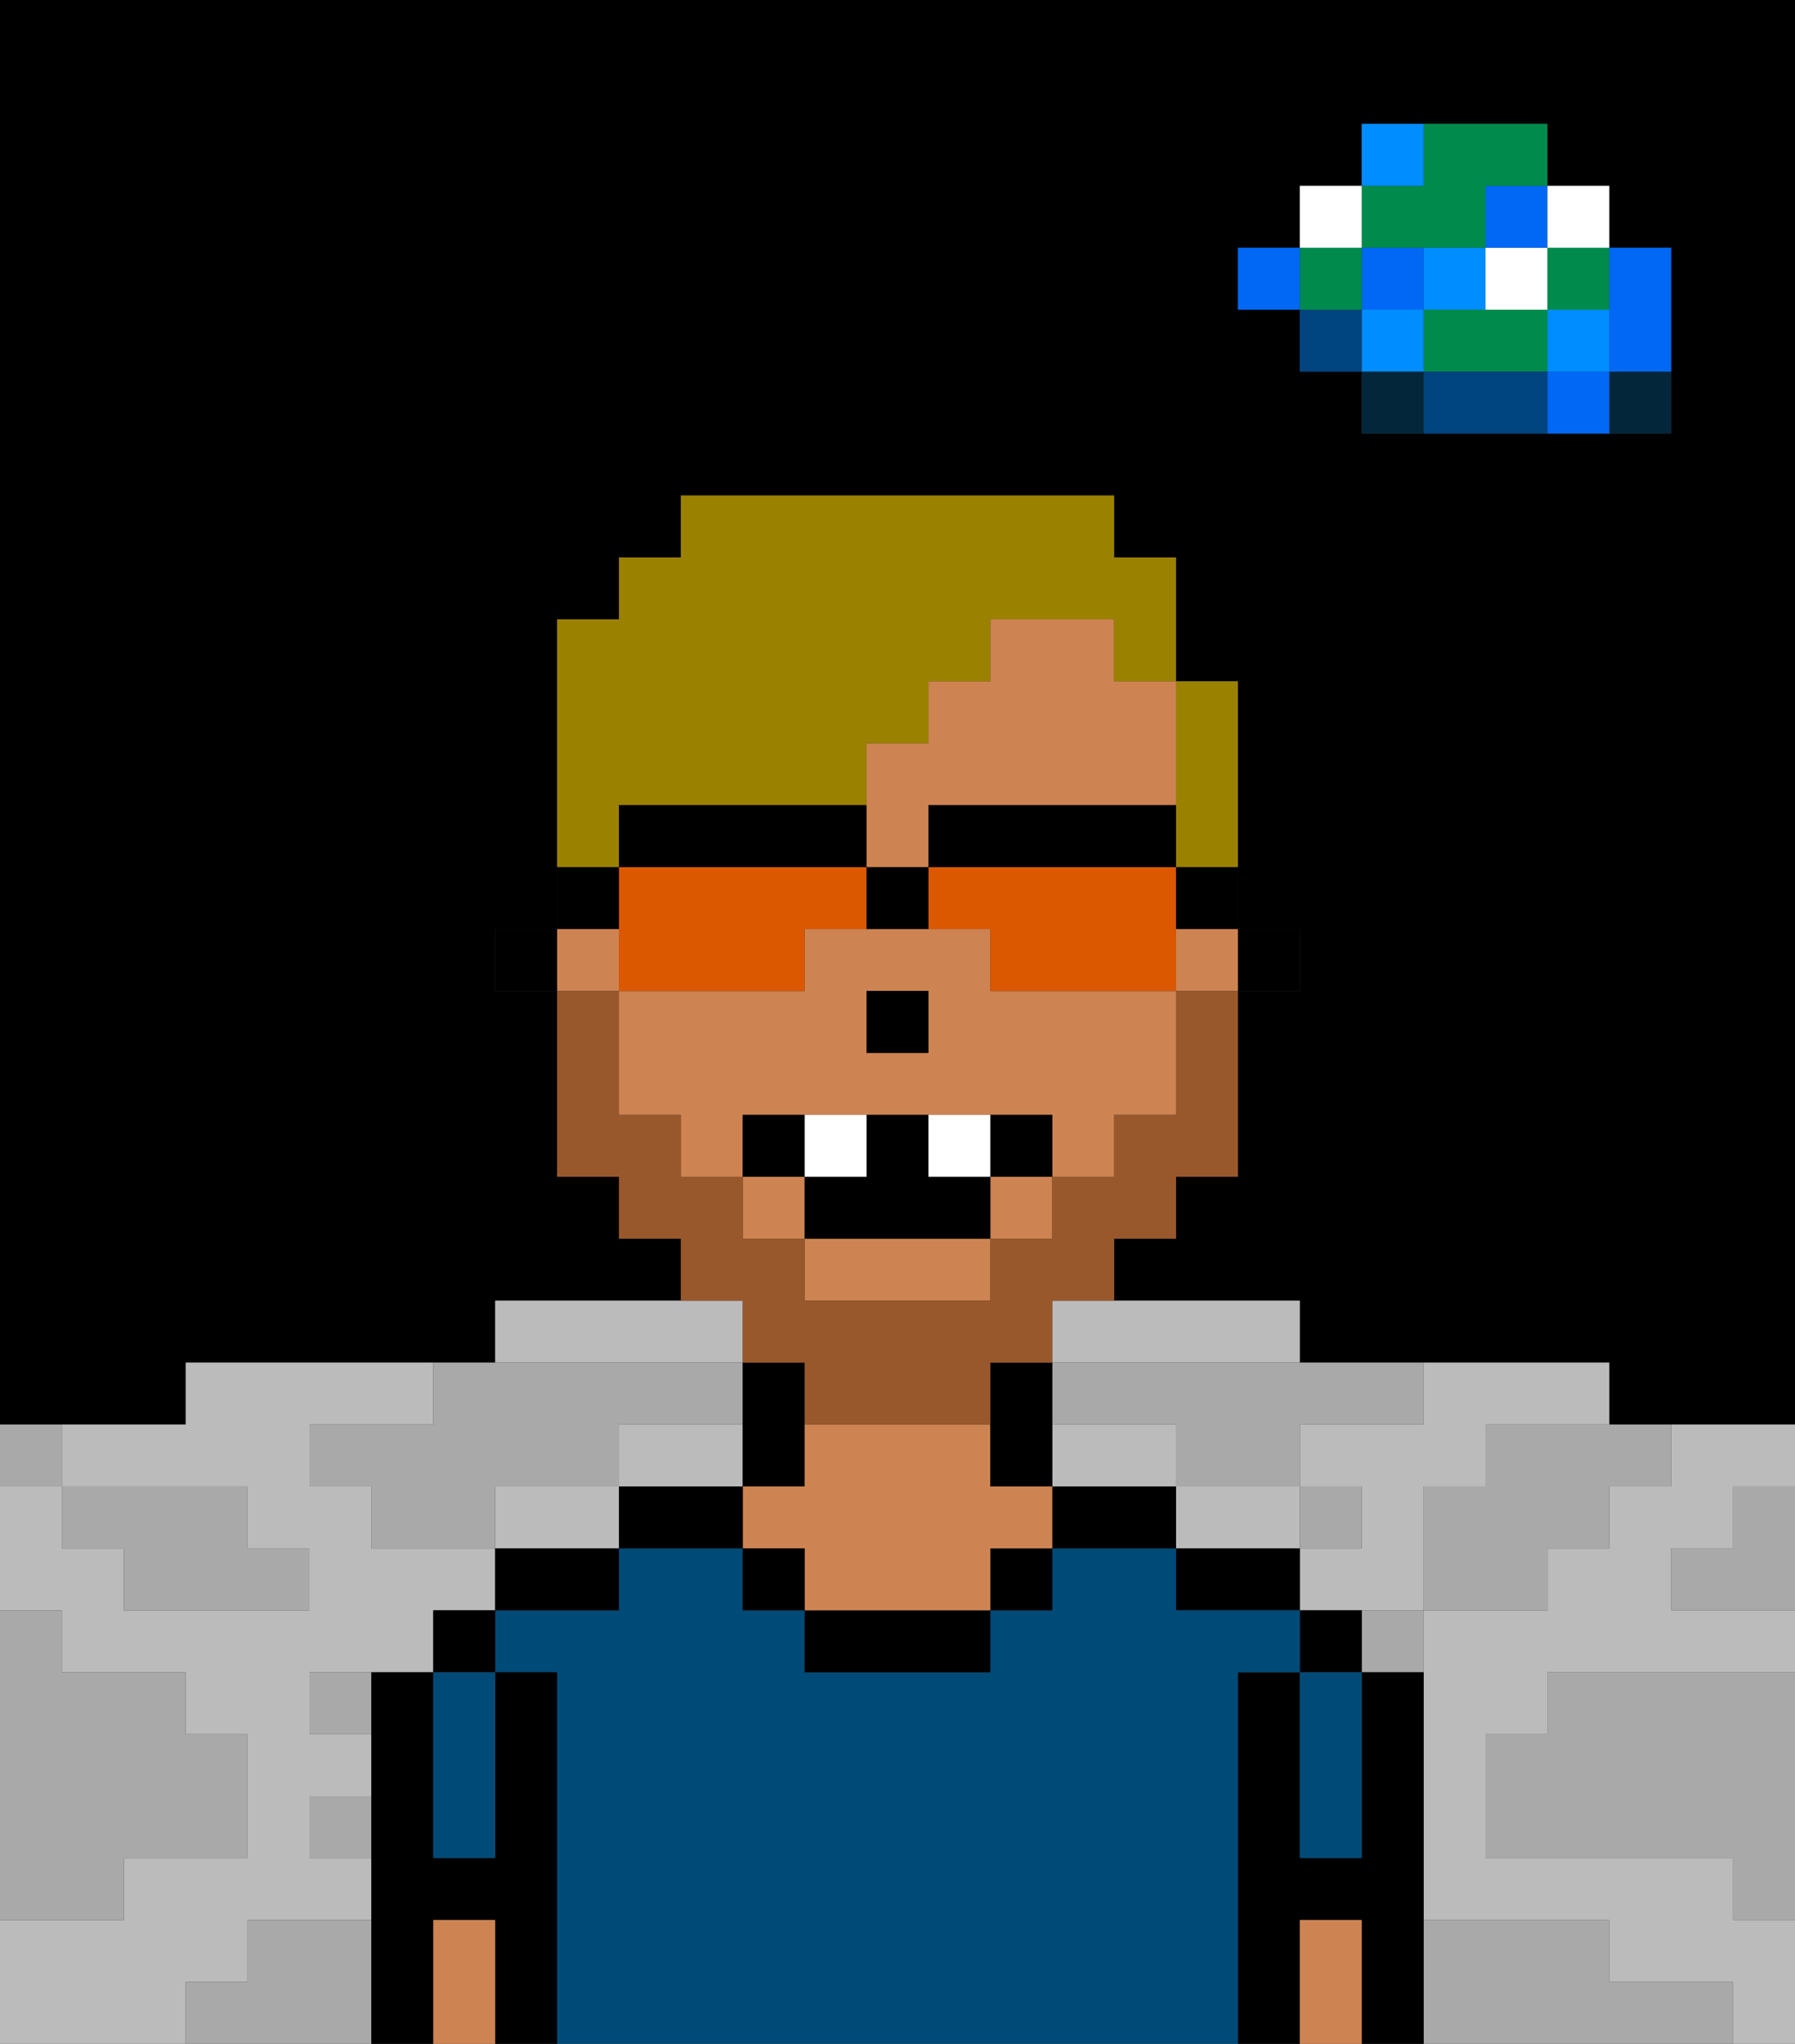 <svg xmlns="http://www.w3.org/2000/svg" viewBox="0 0 29 33"><rect x="0" y="0" width="29" height="33" fill="#333333" stroke="none"/><defs><style>polygon,rect,path{shape-rendering:crispedges;}polygon,rect,path{shape-rendering:crispedges;}.kb37-1{fill:#a9a9a9;}.kb37-2{fill:#bbbbbb;}.kb37-3{fill:#04263a;}.kb37-4{fill:#0068f5;}.kb37-5{fill:#008dff;}.kb37-6{fill:#008b4c;}.kb37-7{fill:#ffffff;}.kb37-8{fill:#004480;}.kb37-9{fill:#000000;}.kb37-10{fill:#004a77;}.kb37-11{fill:#ce8452;}.kb37-12{fill:#99582c;}.kb37-13{fill:#9b8100;}.kb37-14{fill:#db5800;}</style></defs><polygon class="kb37-1" points="28 25 27 25 27 26 28 26 29 26 29 25 29 24 28 24 28 25"/><path class="kb37-9" d="M27,0H0V23H3V22H8V21h3V20H10V19H9V16H8V15H9V10h1V9h1V8h7V9h1v2h1v4h1v1H20v3H19v1H18v1h3v1h5v1h3V0H27Zm0,5V7H22V6H21V5H20V4h1V3h1V2h3V3h1V4h1Z"/><polygon class="kb37-1" points="27 32 26 32 26 31 25 31 24 31 23 31 23 32 23 33 24 33 25 33 26 33 27 33 28 33 28 32 27 32"/><polygon class="kb37-1" points="27 27 26 27 25 27 25 28 24 28 24 29 24 30 25 30 26 30 27 30 28 30 28 31 29 31 29 30 29 29 29 28 29 27 28 27 27 27"/><polygon class="kb37-2" points="9 24 8 24 8 25 9 25 10 25 10 24 9 24"/><polygon class="kb37-2" points="17 22 18 22 19 22 20 22 21 22 21 21 20 21 19 21 18 21 17 21 17 22"/><polygon class="kb37-2" points="10 22 11 22 12 22 12 21 11 21 10 21 9 21 8 21 8 22 9 22 10 22"/><polygon class="kb37-2" points="22 23 21 23 21 24 22 24 22 25 21 25 21 26 22 26 23 26 23 25 23 24 24 24 24 23 25 23 26 23 26 22 25 22 24 22 23 22 23 23 22 23"/><polygon class="kb37-2" points="12 24 12 23 11 23 10 23 10 24 11 24 12 24"/><polygon class="kb37-2" points="4 32 4 31 5 31 6 31 6 30 5 30 5 29 6 29 6 28 5 28 5 27 6 27 7 27 7 26 8 26 8 25 7 25 6 25 6 24 5 24 5 23 6 23 7 23 7 22 6 22 5 22 4 22 3 22 3 23 2 23 1 23 1 24 2 24 3 24 4 24 4 25 5 25 5 26 4 26 3 26 2 26 2 25 1 25 1 24 0 24 0 25 0 26 1 26 1 27 2 27 3 27 3 28 4 28 4 29 4 30 3 30 2 30 2 31 1 31 0 31 0 32 0 33 1 33 2 33 3 33 3 32 4 32"/><polygon class="kb37-2" points="18 24 19 24 19 23 18 23 17 23 17 24 18 24"/><polygon class="kb37-2" points="21 25 21 24 20 24 19 24 19 25 20 25 21 25"/><polygon class="kb37-2" points="27 23 27 24 26 24 26 25 25 25 25 26 24 26 23 26 23 27 23 28 23 29 23 30 23 31 24 31 25 31 26 31 26 32 27 32 28 32 28 33 29 33 29 32 29 31 28 31 28 30 27 30 26 30 25 30 24 30 24 29 24 28 25 28 25 27 26 27 27 27 28 27 29 27 29 26 28 26 27 26 27 25 28 25 28 24 29 24 29 23 28 23 27 23"/><rect class="kb37-3" x="26" y="6" width="1" height="1"/><polygon class="kb37-4" points="26 5 26 6 27 6 27 5 27 4 26 4 26 5"/><rect class="kb37-4" x="25" y="6" width="1" height="1"/><rect class="kb37-5" x="25" y="5" width="1" height="1"/><rect class="kb37-6" x="25" y="4" width="1" height="1"/><rect class="kb37-7" x="25" y="3" width="1" height="1"/><polygon class="kb37-1" points="24 23 24 24 23 24 23 25 23 26 24 26 25 26 25 25 26 25 26 24 27 24 27 23 26 23 25 23 24 23"/><polygon class="kb37-6" points="24 5 23 5 23 6 24 6 25 6 25 5 24 5"/><rect class="kb37-7" x="24" y="4" width="1" height="1"/><rect class="kb37-4" x="24" y="3" width="1" height="1"/><polygon class="kb37-8" points="24 6 23 6 23 7 24 7 25 7 25 6 24 6"/><rect class="kb37-5" x="23" y="4" width="1" height="1"/><rect class="kb37-1" x="22" y="26" width="1" height="1"/><rect class="kb37-3" x="22" y="6" width="1" height="1"/><rect class="kb37-5" x="22" y="5" width="1" height="1"/><rect class="kb37-4" x="22" y="4" width="1" height="1"/><polygon class="kb37-6" points="23 4 24 4 24 3 25 3 25 2 24 2 23 2 23 3 22 3 22 4 23 4"/><rect class="kb37-5" x="22" y="2" width="1" height="1"/><rect class="kb37-1" x="21" y="24" width="1" height="1"/><rect class="kb37-8" x="21" y="5" width="1" height="1"/><rect class="kb37-6" x="21" y="4" width="1" height="1"/><rect class="kb37-7" x="21" y="3" width="1" height="1"/><rect class="kb37-4" x="20" y="4" width="1" height="1"/><polygon class="kb37-1" points="19 22 18 22 17 22 17 23 18 23 19 23 19 24 20 24 21 24 21 23 22 23 23 23 23 22 22 22 21 22 20 22 19 22"/><rect class="kb37-1" x="5" y="27" width="1" height="1"/><polygon class="kb37-1" points="6 23 5 23 5 24 6 24 6 25 7 25 8 25 8 24 9 24 10 24 10 23 11 23 12 23 12 22 11 22 10 22 9 22 8 22 7 22 7 23 6 23"/><polygon class="kb37-1" points="6 31 5 31 4 31 4 32 3 32 3 33 4 33 5 33 6 33 6 32 6 31"/><rect class="kb37-1" x="5" y="29" width="1" height="1"/><polygon class="kb37-1" points="2 31 2 30 3 30 4 30 4 29 4 28 3 28 3 27 2 27 1 27 1 26 0 26 0 27 0 28 0 29 0 30 0 31 1 31 2 31"/><polygon class="kb37-1" points="2 25 2 26 3 26 4 26 5 26 5 25 4 25 4 24 3 24 2 24 1 24 1 25 2 25"/><rect class="kb37-1" y="23" width="1" height="1"/><polygon class="kb37-9" points="23 31 23 30 23 29 23 28 23 27 22 27 22 28 22 29 22 30 21 30 21 29 21 28 21 27 20 27 20 28 20 29 20 30 20 31 20 32 20 33 21 33 21 32 21 31 22 31 22 32 22 33 23 33 23 32 23 31"/><rect class="kb37-9" x="21" y="26" width="1" height="1"/><polygon class="kb37-10" points="21 28 21 29 21 30 22 30 22 29 22 28 22 27 21 27 21 28"/><polygon class="kb37-11" points="22 31 21 31 21 32 21 33 22 33 22 32 22 31"/><polygon class="kb37-9" points="20 25 19 25 19 26 20 26 21 26 21 25 20 25"/><polygon class="kb37-10" points="20 31 20 30 20 29 20 28 20 27 21 27 21 26 20 26 19 26 19 25 18 25 17 25 17 26 16 26 16 27 15 27 14 27 13 27 13 26 12 26 12 25 11 25 10 25 10 26 9 26 8 26 8 27 9 27 9 28 9 29 9 30 9 31 9 32 9 33 10 33 11 33 12 33 13 33 14 33 15 33 16 33 17 33 18 33 19 33 20 33 20 32 20 31"/><polygon class="kb37-9" points="18 24 17 24 17 25 18 25 19 25 19 24 18 24"/><rect class="kb37-9" x="16" y="25" width="1" height="1"/><polygon class="kb37-9" points="14 26 13 26 13 27 14 27 15 27 16 27 16 26 15 26 14 26"/><polygon class="kb37-9" points="13 24 13 23 13 22 12 22 12 23 12 24 13 24"/><polygon class="kb37-11" points="16 24 16 23 15 23 14 23 13 23 13 24 12 24 12 25 13 25 13 26 14 26 15 26 16 26 16 25 17 25 17 24 16 24"/><rect class="kb37-9" x="12" y="25" width="1" height="1"/><polygon class="kb37-9" points="11 24 10 24 10 25 11 25 12 25 12 24 11 24"/><polygon class="kb37-9" points="8 25 8 26 9 26 10 26 10 25 9 25 8 25"/><polygon class="kb37-9" points="9 31 9 30 9 29 9 28 9 27 8 27 8 28 8 29 8 30 7 30 7 29 7 28 7 27 6 27 6 28 6 29 6 30 6 31 6 32 6 33 7 33 7 32 7 31 8 31 8 32 8 33 9 33 9 32 9 31"/><rect class="kb37-9" x="7" y="26" width="1" height="1"/><polygon class="kb37-10" points="7 28 7 29 7 30 8 30 8 29 8 28 8 27 7 27 7 28"/><polygon class="kb37-11" points="8 31 7 31 7 32 7 33 8 33 8 32 8 31"/><rect class="kb37-9" x="20" y="15" width="1" height="1"/><polygon class="kb37-11" points="13 21 14 21 15 21 16 21 16 20 13 20 13 21"/><rect class="kb37-11" x="16" y="19" width="1" height="1"/><rect class="kb37-11" x="12" y="19" width="1" height="1"/><path class="kb37-11" d="M17,16H16V15H13v1H10v2h1v1h1V18h5v1h1V18h1V16H17Zm-2,1H14V16h1Z"/><polygon class="kb37-11" points="18 10 17 10 16 10 16 11 15 11 15 12 14 12 14 13 14 14 15 14 15 13 16 13 17 13 18 13 19 13 19 12 19 11 18 11 18 10"/><rect class="kb37-11" x="9" y="15" width="1" height="1"/><rect class="kb37-11" x="19" y="15" width="1" height="1"/><polygon class="kb37-9" points="17 24 17 23 17 22 16 22 16 23 16 24 17 24"/><rect class="kb37-9" x="8" y="15" width="1" height="1"/><rect class="kb37-9" x="14" y="16" width="1" height="1"/><polygon class="kb37-12" points="12 22 13 22 13 23 14 23 15 23 16 23 16 22 17 22 17 21 18 21 18 20 19 20 19 19 20 19 20 18 20 17 20 16 19 16 19 17 19 18 18 18 18 19 17 19 17 20 16 20 16 21 15 21 14 21 13 21 13 20 12 20 12 19 11 19 11 18 10 18 10 17 10 16 9 16 9 17 9 18 9 19 10 19 10 20 11 20 11 21 12 21 12 22"/><rect class="kb37-9" x="12" y="18" width="1" height="1"/><rect class="kb37-9" x="16" y="18" width="1" height="1"/><polygon class="kb37-9" points="15 19 15 18 14 18 14 19 13 19 13 20 16 20 16 19 15 19"/><rect class="kb37-7" x="13" y="18" width="1" height="1"/><rect class="kb37-7" x="15" y="18" width="1" height="1"/><polygon class="kb37-13" points="10 13 11 13 12 13 13 13 14 13 14 12 15 12 15 11 16 11 16 10 17 10 18 10 18 11 19 11 19 10 19 9 18 9 18 8 17 8 16 8 15 8 14 8 13 8 12 8 11 8 11 9 10 9 10 10 9 10 9 11 9 12 9 13 9 14 10 14 10 13"/><polygon class="kb37-13" points="19 13 19 14 20 14 20 13 20 12 20 11 19 11 19 12 19 13"/><polygon class="kb37-14" points="12 16 13 16 13 15 14 15 14 14 13 14 12 14 11 14 10 14 10 15 10 16 11 16 12 16"/><polygon class="kb37-14" points="19 14 18 14 17 14 16 14 15 14 15 15 16 15 16 16 17 16 18 16 19 16 19 15 19 14"/><polygon class="kb37-9" points="17 14 18 14 19 14 19 13 18 13 17 13 16 13 15 13 15 14 16 14 17 14"/><polygon class="kb37-9" points="12 14 13 14 14 14 14 13 13 13 12 13 11 13 10 13 10 14 11 14 12 14"/><rect class="kb37-9" x="19" y="14" width="1" height="1"/><rect class="kb37-9" x="9" y="14" width="1" height="1"/><rect class="kb37-9" x="14" y="14" width="1" height="1"/></svg>